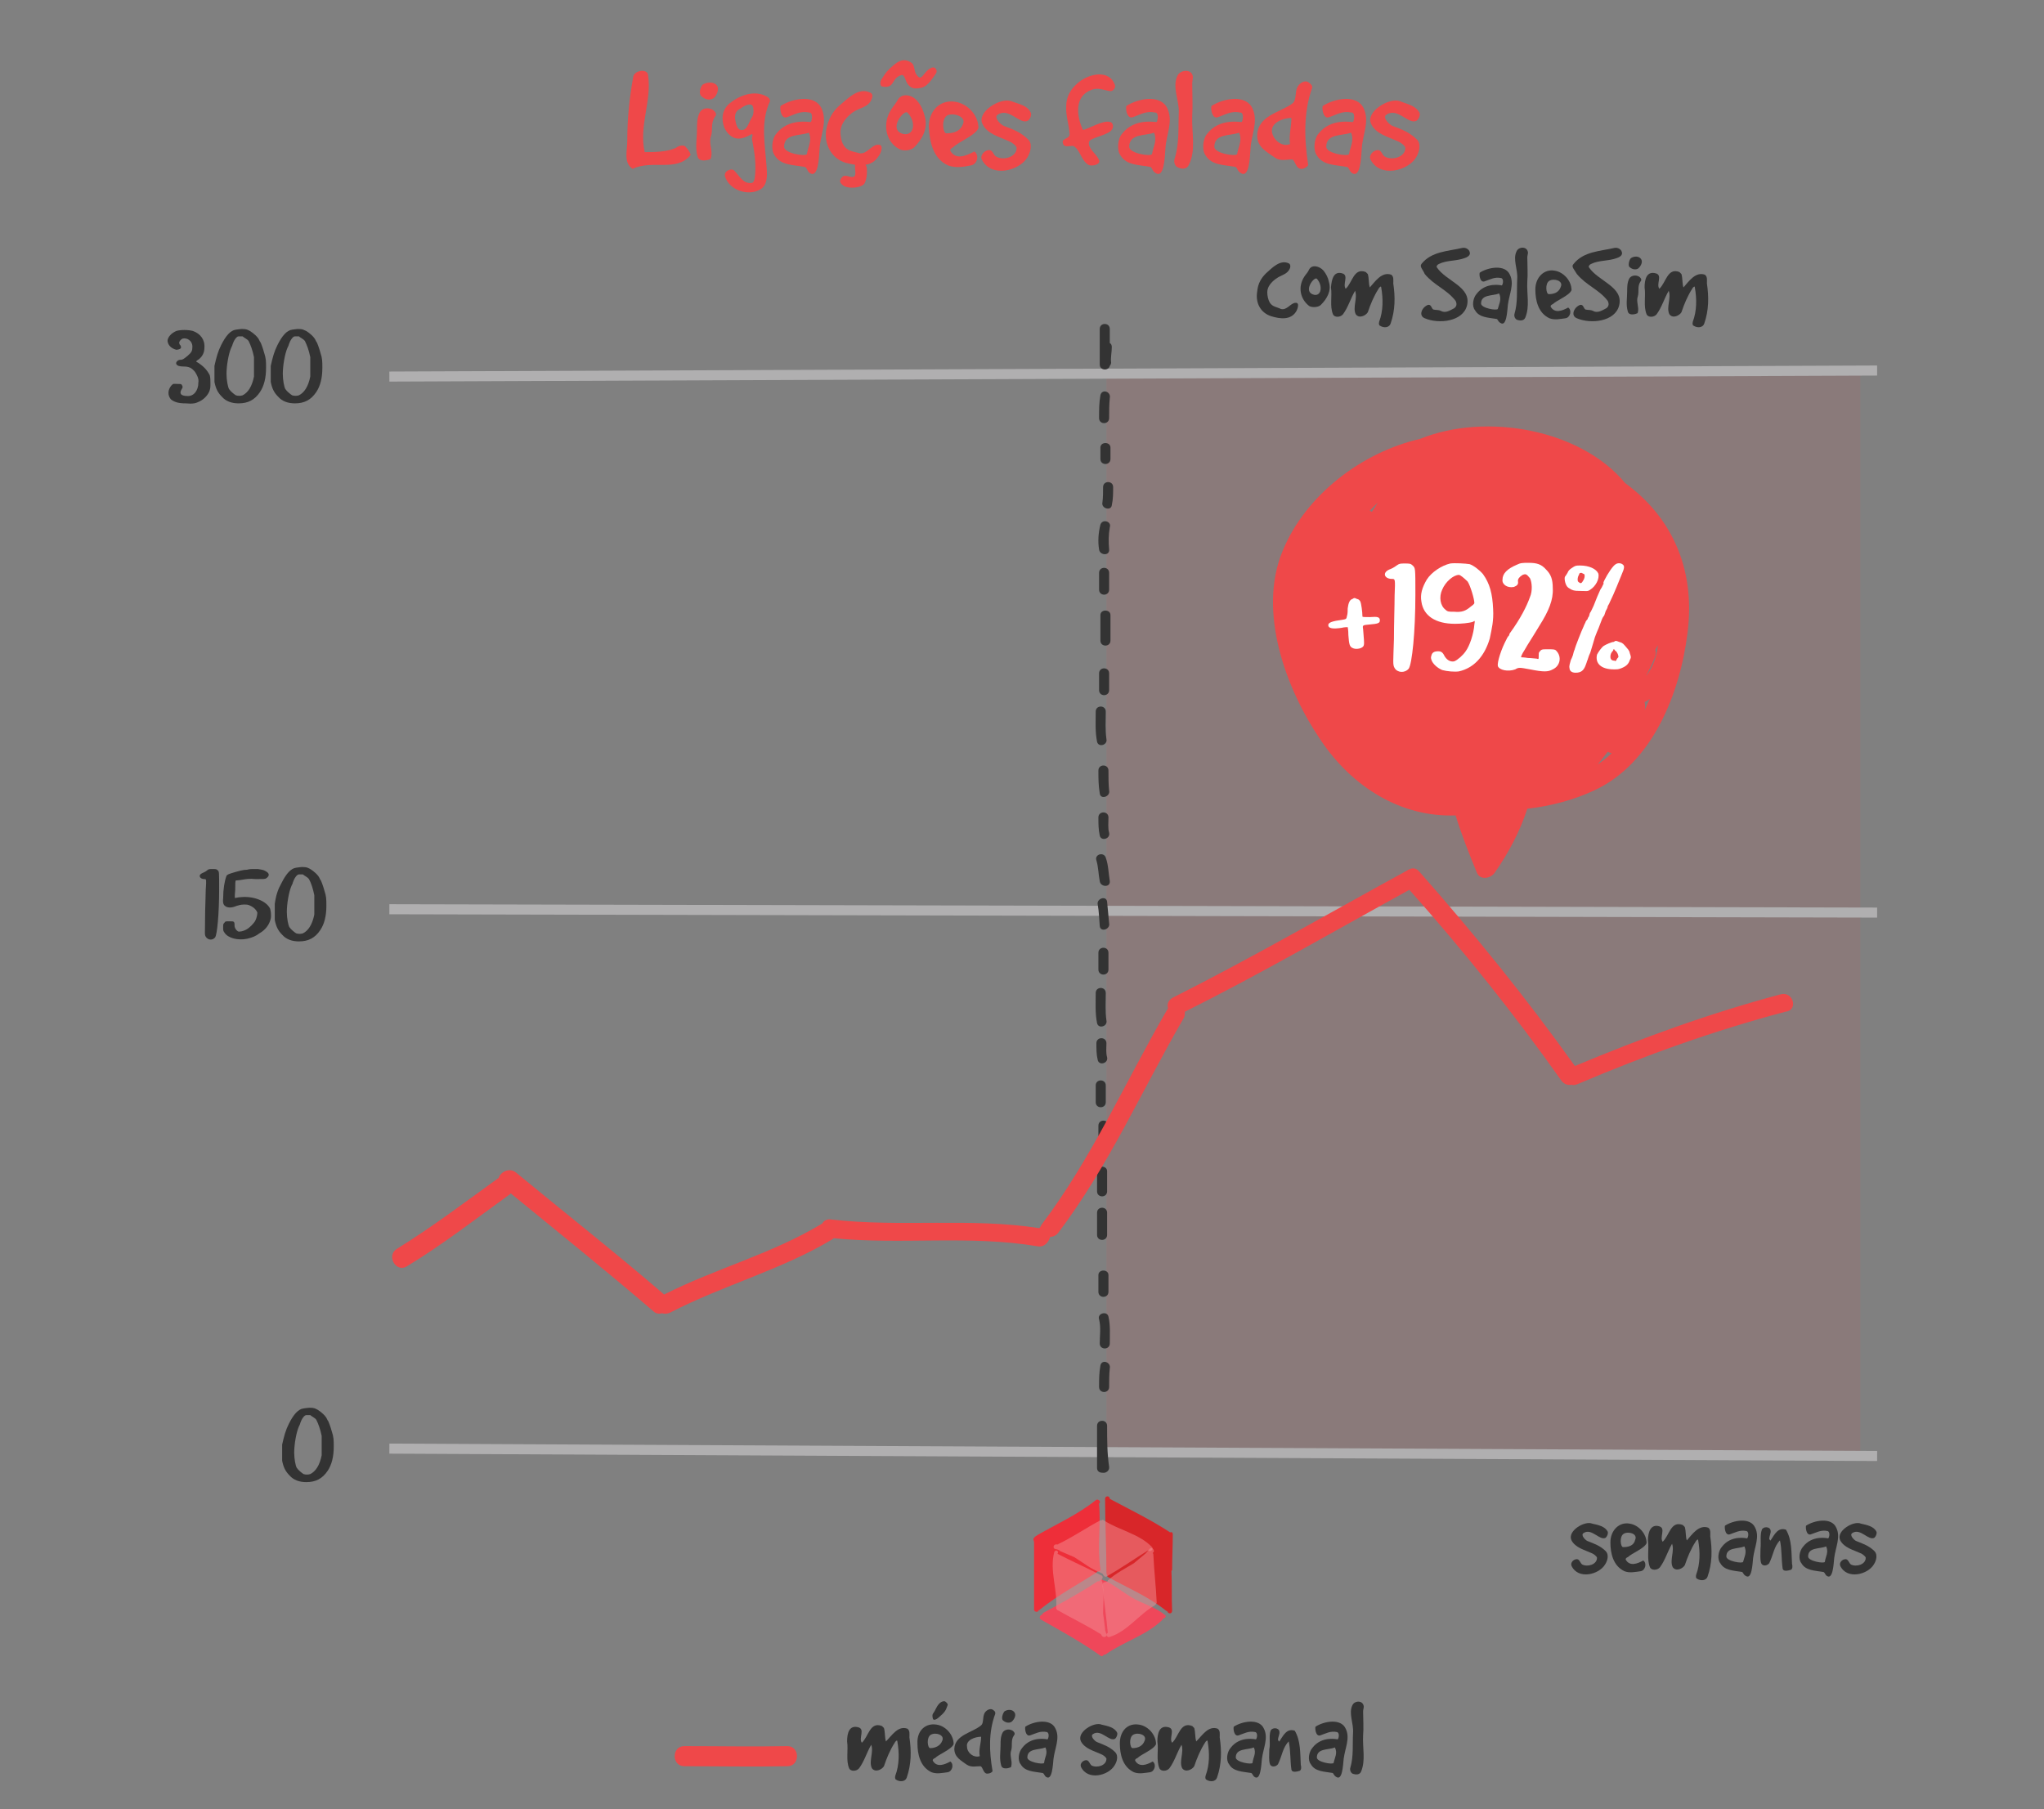 <?xml version="1.0" encoding="utf-8"?>
<!-- Generator: Adobe Illustrator 19.0.0, SVG Export Plug-In . SVG Version: 6.00 Build 0)  -->
<svg version="1.1" id="Layer_1" xmlns="http://www.w3.org/2000/svg" xmlns:xlink="http://www.w3.org/1999/xlink" x="0px" y="0px"
	 viewBox="-443 379 305 270" style="enable-background:new -443 379 305 270;" xml:space="preserve">
<rect x="-443" y="379" width="305" height="270" fill="#808080" stroke="none"/>
<style type="text/css">
	.st0{enable-background:new    ;}
	.st1{fill:#EF4849;}
	.st2{fill:#333333;}
	.st3{opacity:0.1;fill:#EF4849;enable-background:new    ;}
	.st4{fill:none;stroke:#B0AFB0;stroke-width:1.5;stroke-miterlimit:10;}
	.st5{fill:#FFFFFF;}
	.st6{fill:#D82629;}
	.st7{fill:#EE2E39;}
	.st8{fill:#EF475A;}
	.st9{opacity:0.5;fill:#F58E95;enable-background:new    ;}
</style>
<g class="st0">
	<path class="st1" d="M-348.5,390.4c0.2-0.9,2.1-1.2,2.2-0.2c0.6,3.8-1.4,7.6-0.5,11.5c1.4,0,3.2,0,4.6-0.6c0.4-0.3,0.9-0.5,1.4-0.3
		c0.4,0.4,1,1.2,0.8,1.4c-2.1,2.5-5.7,0.6-8.6,2c-1.4-0.9-0.8-2.7-0.8-4.2C-349.4,396.8-349.1,393.7-348.5,390.4z"/>
	<path class="st1" d="M-338.6,395.8c0.3-0.6,1.1-0.8,1.8-0.5c0.4,0.2,0.9,0.7,0.5,1.1c-0.7,1-0.3,2-0.6,2.9c-0.4,1.1,0.3,2.1,0,3.2
		c0,0.1-0.1,0.3-0.2,0.3c-0.7,0.2-1.6,0.3-1.8-0.4c-0.4-1.3-0.1-2.7-0.1-4C-339,397.5-339,396.6-338.6,395.8z M-338.1,391.6
		c0.7-0.4,1.7-0.4,2.1,0.2c0.4,0.6-0.2,1.7-0.6,1.9c-0.5,0.3-1.2,0.2-1.8-0.4C-338.8,392.8-338.4,391.8-338.1,391.6z"/>
	<path class="st1" d="M-328.6,393.4c0.2,0.1,0.5,0.3,0.5,0.7c-1.5,3.2-0.7,6.6-0.5,10c0.1,1.2,0.1,2.6-1,3.2c-1.8,1-4.5,0.1-5.2-1.9
		c-0.3-0.9,1-1.4,1.4-0.9c0.7,0.7,1.3,2,2.6,1.8c0.3-0.1,0.3-0.4,0.4-0.6c0.3-2,0-3.9-0.4-6c0-0.2,0.3-0.9-0.2-0.6
		c-0.9,0.5-1.8,0.8-2.6,0.4c-0.6-0.3-1-0.8-1.3-1.4c-0.5-1.3-0.4-2.7,0.8-3.7C-332.6,393.2-330.4,392.4-328.6,393.4z M-333.3,396.8
		c0.1,0.6,0.3,1.6,0.9,1.6c0.9,0.1,1.1-1.1,1.6-1.9c0.3-0.4,0.3-1.3,0.1-1.7c-0.3-0.5-1.3,0-1.8,0.4
		C-333.2,395.5-333.4,396.1-333.3,396.8z"/>
	<path class="st1" d="M-323,403.9c-1.6-0.3-3.5-0.2-4.4-1.7c-0.6-0.8-0.4-2.5,0.2-3.2c1.9-2.5,5.1-1.7,5.2-1.8
		c0.2-0.3,0.3-1.4-0.2-1.4c-1.4-0.3-2.2,0.3-3.4,0.7c-0.9,0.3-1.1-1.5-0.9-1.7c1.7-1.1,5.1-1.8,6.1,0.4c0.9,2-0.2,3.9-0.3,6
		c-0.1,1.4-0.2,4.5-1.5,3.6C-322.6,404.5-322.6,403.9-323,403.9z M-322.3,398.8c-1.3,0.5-3.7,0.1-3.7,2.1c0,1,3.2,1.5,3.4,1.1
		C-322.4,400.8-321.8,400-322.3,398.8z"/>
	<path class="st1" d="M-314.1,406.5c-0.5,0.5-2,0.7-2.9,0.3c-0.8-0.5-0.8-0.9-0.3-1.4s1.3,0.3,1.8-0.1c0.3-0.3,0-1.2,0.1-1.7
		c-0.5-0.1-1-0.2-1.4-0.3c-2.1-0.6-3.3-2.8-2.9-5c0.3-1.5,0.9-2.6,1.9-3.5c1.3-1.1,2.9-2.8,4.6-2c0.3,0.1,0.5,0.4,0.3,0.9
		c-0.5,1.4-1.8,1.3-2.9,2.1c-0.9,0.7-1.7,1.6-1.8,2.8c0,0.6,0.1,1.5,0.5,2.1c0.5,0.8,1.3,0.9,2.1,1.1c1.2,0.5,2-1.2,3-1.2
		c1-0.1,0.4,1.4,0.1,1.7c-0.5,0.8-1.2,1.2-2,1.3c0.1,0,0.1,0.1,0.1,0.1C-313.5,403.9-313.6,406-314.1,406.5z"/>
	<path class="st1" d="M-307.1,388.3c0.7,0.4,0.4,1.3,0.9,1.9c0.8,1.1,0.9-0.5,2.2-1.1c0.6-0.2,0.9,0.4,0.7,0.8
		c-1.2,1.8-1.7,2.3-3.1,2.3c-0.6,0-1.1-0.4-1.4-1.1c-0.2-0.6-0.4-1-0.7-0.9c-1.6,0.5-0.9,2.1-2.9,1.7c-0.3-0.1-0.3-0.7-0.1-1
		c0.6-0.9,0.5-0.9,1.3-1.7C-309.3,388.4-308.4,387.5-307.1,388.3z M-310.6,396.6c0.4-1.3,1.2-2,1.5-2.6c0.6-1.2,2.2-0.9,3,0.1
		c0.6,0.7,0.9,1.5,1.1,2.3c0.5,1.8-0.4,3.4-1.6,4.6c-0.5,0.5-1.7,0.6-2.3,0.2C-310.5,400.3-311.1,398.4-310.6,396.6z M-307.6,395.8
		c-0.5-0.5-3,2.6-0.6,3.2C-306.5,399.3-306.3,397.1-307.6,395.8z"/>
	<path class="st1" d="M-300.4,394.2c1.8,0.3,3.4,2,3.4,3.9c-0.4,1.1-2.9,2-3.8,2.9c-0.1,0-0.5,0.3-0.4,0.5c0.8,1.4,2.3,0.8,3.6,0.1
		c0.8,0.6,0.4,2-0.6,2.1c-1,0.2-2.2,0.4-3.3,0c-2.3-1-2.8-3.6-2.9-5.8C-304.4,395.5-302.7,393.8-300.4,394.2z M-299.3,397.5
		c0.5-1.1-1.4-1.7-2.3-1.3c-1,0.5-0.7,2.7-0.2,2.7C-300.7,398.9-299.7,398.6-299.3,397.5z"/>
	<path class="st1" d="M-289.2,395.8c0.2,0.3-0.1,1-0.4,1.2c-1.2,0.7-2.8-2-4.5-0.9c-0.7,0.4,0.4,1.5,0.9,1.7c1.4,0.5,2.6,1,3.6,2
		c0.7,0.6,0.4,1.9-0.1,2.7c-1.2,2-5.4,3.1-6.8,0.3c-0.3-0.6,0.4-1.4,1.1-1.4c0.6,0,0.6,0.8,1.1,1c1.1,0.6,3,0,3-1.3
		c0-0.3-0.6-0.8-1.1-1c-1.5-0.7-3.3-1.1-4-2.6c-0.9-1.8,2.7-4,4.3-3.4C-291.1,394.5-289.7,394.7-289.2,395.8z"/>
	<path class="st1" d="M-282.3,391.5c1.6-1.5,4.9-2.3,5.7,0.3c0,0.4-0.3,0.8-0.7,0.8c-0.9-0.1-1.8-0.6-2.8-0.2
		c-2.6,0.9-2.3,3.9-1.3,6c0.9-0.2,3-1.5,4-1.2c0.4,0,0.6,0.6,0.4,1c-0.4,1-3.4,1.3-3.5,2c-0.2,1,1.1,1.7,1.5,2.7
		c0.3,0.6-1,1-1.6,0.7c-1.1-0.7-1.2-2.2-2.2-2.8c-0.2-0.1-0.8,0.1-1.2,0c-0.3,0-0.5-0.5-0.4-0.8c0.3-0.4,1.1-0.4,1-1.1
		c-0.1-1.3-0.6-2.7-0.5-4.1C-283.9,393.4-283.2,392.3-282.3,391.5z"/>
	<path class="st1" d="M-271.4,403.9c-1.6-0.3-3.5-0.2-4.4-1.7c-0.6-0.8-0.4-2.5,0.2-3.2c1.9-2.5,5.1-1.7,5.2-1.8
		c0.2-0.3,0.3-1.4-0.2-1.4c-1.4-0.3-2.2,0.3-3.4,0.7c-0.9,0.3-1.1-1.5-0.9-1.7c1.7-1.1,5.1-1.8,6.1,0.4c0.9,2-0.2,3.9-0.3,6
		c-0.1,1.4-0.2,4.5-1.5,3.6C-271.1,404.5-271.1,403.9-271.4,403.9z M-270.8,398.8c-1.3,0.5-3.7,0.1-3.7,2.1c0,1,3.2,1.5,3.4,1.1
		C-270.9,400.8-270.3,400-270.8,398.8z"/>
	<path class="st1" d="M-267.3,390.3c0.4-0.9,2.2-1.1,2.3,0.2c0,0.2-0.1,0.7-0.1,0.9c0,1.6,0.1,3.3,0,4.9c-0.1,2.5,0.6,5.1-0.5,7.3
		c-0.3,0.7-1.1,0.7-1.8,0.3c-0.3-0.2-0.5-0.8-0.3-1.3c0.7-2.3,0.5-4.6,0.6-7C-267.1,393.9-268.1,391.9-267.3,390.3z"/>
	<path class="st1" d="M-258.7,403.9c-1.6-0.3-3.5-0.2-4.4-1.7c-0.6-0.8-0.4-2.5,0.2-3.2c1.9-2.5,5.1-1.7,5.2-1.8
		c0.2-0.3,0.3-1.4-0.2-1.4c-1.4-0.3-2.2,0.3-3.4,0.7c-0.9,0.3-1.1-1.5-0.9-1.7c1.7-1.1,5.1-1.8,6.1,0.4c0.9,2-0.2,3.9-0.3,6
		c-0.1,1.4-0.2,4.5-1.5,3.6C-258.4,404.5-258.4,403.9-258.7,403.9z M-258.1,398.8c-1.3,0.5-3.7,0.1-3.7,2.1c0,1,3.2,1.5,3.4,1.1
		C-258.2,400.8-257.6,400-258.1,398.8z"/>
	<path class="st1" d="M-250.1,394.4c0.6-0.5,0.3-1.7,0.7-2.4c0.3-0.6,1-1,1.5-0.8c0.2,0.1,0.8,0.5,0.7,0.9
		c-1.3,3.6-1.2,7.6-0.6,11.5c0,0.2-0.6,0.6-0.9,0.6c-1,0.1-1-1.3-1.5-1.4c-0.9,0-1.8,0.3-2.6-0.3c-1.1-0.8-2.6-1.5-2.6-3.2
		C-255.4,396.2-251.9,395.8-250.1,394.4z M-250.5,400.5c-0.2-1.3,0.2-2.6,0.2-3.9c-1.2,0-3.1,0.7-2.9,2.1
		C-253,399.9-251.7,401-250.5,400.5z"/>
	<path class="st1" d="M-242.1,403.9c-1.6-0.3-3.5-0.2-4.4-1.7c-0.6-0.8-0.4-2.5,0.2-3.2c1.9-2.5,5.1-1.7,5.2-1.8
		c0.2-0.3,0.3-1.4-0.2-1.4c-1.4-0.3-2.2,0.3-3.4,0.7c-0.9,0.3-1.1-1.5-0.9-1.7c1.7-1.1,5.1-1.8,6.1,0.4c0.9,2-0.2,3.9-0.3,6
		c-0.1,1.4-0.2,4.5-1.5,3.6C-241.7,404.5-241.7,403.9-242.1,403.9z M-241.4,398.8c-1.3,0.5-3.7,0.1-3.7,2.1c0,1,3.2,1.5,3.4,1.1
		C-241.5,400.8-240.9,400-241.4,398.8z"/>
	<path class="st1" d="M-231.2,395.8c0.2,0.3-0.1,1-0.4,1.2c-1.2,0.7-2.8-2-4.5-0.9c-0.7,0.4,0.4,1.5,0.9,1.7c1.4,0.5,2.6,1,3.6,2
		c0.7,0.6,0.4,1.9-0.1,2.7c-1.2,2-5.4,3.1-6.8,0.3c-0.3-0.6,0.4-1.4,1.1-1.4c0.6,0,0.6,0.8,1.1,1c1.1,0.6,3,0,3-1.3
		c0-0.3-0.6-0.8-1.1-1c-1.5-0.7-3.3-1.1-4-2.6c-0.9-1.8,2.7-4,4.3-3.4C-233.2,394.5-231.8,394.7-231.2,395.8z"/>
</g>
<path class="st1" d="M-325.5,639.6c-5.1,0.1-10.2,0-15.4,0c-1.9,0-1.9,3,0,3c5.1,0,10.2,0.1,15.4,0
	C-323.6,642.6-323.6,639.6-325.5,639.6z"/>
<g>
	<g class="st0">
		<path class="st2" d="M-314.9,636.8c1,0.3,0,1.6,0.5,2.3c1-0.9,1.2-3.2,3-2.5c0.1,0.1,0.3,0.3,0.3,0.3c0.2,0.7,0.1,1.4,0.3,2
			c0.9-0.9,1.8-2.4,3.2-1.9c0.4,0.3,0.3,0.8,0.3,1.3c0.3,2,0.3,4-0.4,6c-0.2,0.6-1,0.7-1.6,0.3c-0.1,0-0.2-0.3-0.1-0.6
			c0.6-1.6,0.6-3.4,0.3-5.1c0-0.3-0.3,0-0.4,0.2c-0.7,1.1-1.2,2.3-1.6,3.5c-0.3,0.5-1.3,1-1.8,0.3c-0.5-1,0.3-2.4-0.1-3.5
			c-0.7,1.2-1,2.4-1.8,3.5c-0.4,0.5-1.3,0.5-1.5,0c-0.5-1.2-0.1-2.7-0.3-4C-316.6,637.7-316.3,636.4-314.9,636.8z"/>
		<path class="st2" d="M-303.2,636.4c1.3,0.2,2.5,1.5,2.5,2.9c-0.3,0.8-2.2,1.5-2.8,2.1c-0.1,0-0.4,0.2-0.3,0.4
			c0.6,1,1.7,0.6,2.6,0.1c0.6,0.4,0.3,1.5-0.4,1.6c-0.8,0.1-1.6,0.3-2.4,0c-1.7-0.8-2.1-2.7-2.1-4.3
			C-306.2,637.3-304.9,636.1-303.2,636.4z M-302.4,638.8c0.4-0.9-1-1.3-1.7-0.9c-0.7,0.4-0.5,2-0.1,2
			C-303.5,639.9-302.7,639.6-302.4,638.8z M-302.1,632.9c0.2,0,0.6,0.4,0.5,0.6c-0.3,0.9-0.5,1.1-1.3,1.8c-0.2,0.2-0.8,0.6-0.9,0.2
			c-0.2-0.8,0.1-0.7,0.4-1.4C-303.1,633.5-302.7,632.9-302.1,632.9z"/>
		<path class="st2" d="M-296.6,636.5c0.4-0.3,0.2-1.2,0.5-1.8c0.2-0.4,0.7-0.7,1.1-0.6c0.2,0.1,0.6,0.3,0.5,0.7
			c-1,2.7-0.9,5.6-0.4,8.5c0,0.2-0.4,0.4-0.7,0.4c-0.7,0.1-0.7-1-1.1-1.1c-0.7,0-1.3,0.2-2-0.2c-0.8-0.6-1.9-1.1-1.9-2.4
			C-300.5,637.9-297.9,637.6-296.6,636.5z M-296.8,641.1c-0.2-1,0.2-1.9,0.2-2.9c-0.9,0-2.3,0.5-2.1,1.5
			C-298.7,640.6-297.7,641.4-296.8,641.1z"/>
		<path class="st2" d="M-293.4,637.6c0.2-0.4,0.8-0.6,1.3-0.4c0.3,0.1,0.7,0.5,0.4,0.8c-0.5,0.7-0.2,1.5-0.4,2.2
			c-0.3,0.8,0.2,1.6,0,2.4c0,0.1-0.1,0.2-0.2,0.2c-0.5,0.2-1.2,0.2-1.3-0.3c-0.3-1-0.1-2-0.1-3
			C-293.7,638.8-293.7,638.2-293.4,637.6z M-293.1,634.4c0.5-0.3,1.2-0.3,1.5,0.2c0.3,0.5-0.2,1.2-0.5,1.4c-0.4,0.2-0.9,0.1-1.3-0.3
			C-293.6,635.3-293.3,634.6-293.1,634.4z"/>
		<path class="st2" d="M-287.5,643.6c-1.2-0.2-2.6-0.2-3.2-1.3c-0.5-0.6-0.3-1.8,0.2-2.4c1.4-1.9,3.8-1.3,3.8-1.3
			c0.2-0.2,0.3-1-0.1-1.1c-1-0.2-1.6,0.2-2.5,0.5c-0.7,0.2-0.8-1.1-0.7-1.3c1.2-0.8,3.8-1.3,4.5,0.3c0.7,1.4-0.1,2.9-0.3,4.5
			c-0.1,1-0.2,3.3-1.1,2.7C-287.2,644-287.2,643.6-287.5,643.6z M-287,639.8c-1,0.4-2.7,0.1-2.7,1.5c0,0.7,2.4,1.1,2.5,0.8
			C-287.1,641.2-286.6,640.7-287,639.8z"/>
		<path class="st2" d="M-276.3,637.6c0.1,0.3-0.1,0.7-0.3,0.9c-0.9,0.5-2.1-1.5-3.3-0.7c-0.5,0.3,0.3,1.1,0.6,1.2
			c1,0.4,1.9,0.7,2.7,1.5c0.5,0.5,0.3,1.4-0.1,2c-0.9,1.5-4,2.3-5,0.2c-0.2-0.5,0.3-1,0.8-1c0.4,0,0.5,0.6,0.8,0.8
			c0.8,0.4,2.2,0,2.2-1c0-0.2-0.5-0.6-0.8-0.7c-1.1-0.5-2.4-0.8-3-1.9c-0.7-1.4,2-3,3.1-2.5C-277.7,636.6-276.7,636.8-276.3,637.6z"
			/>
		<path class="st2" d="M-273,636.4c1.3,0.2,2.5,1.5,2.5,2.9c-0.3,0.8-2.2,1.5-2.8,2.1c-0.1,0-0.4,0.2-0.3,0.4c0.6,1,1.7,0.6,2.6,0.1
			c0.6,0.4,0.3,1.5-0.4,1.6c-0.8,0.1-1.6,0.3-2.4,0c-1.7-0.8-2.1-2.7-2.1-4.3C-275.9,637.3-274.7,636.1-273,636.4z M-272.2,638.8
			c0.4-0.9-1-1.3-1.7-0.9c-0.7,0.4-0.5,2-0.1,2C-273.2,639.9-272.5,639.6-272.2,638.8z"/>
		<path class="st2" d="M-268.6,636.8c1,0.3,0,1.6,0.5,2.3c1-0.9,1.2-3.2,3-2.5c0.1,0.1,0.3,0.3,0.3,0.3c0.2,0.7,0.1,1.4,0.3,2
			c0.9-0.9,1.8-2.4,3.2-1.9c0.4,0.3,0.3,0.8,0.3,1.3c0.3,2,0.3,4-0.4,6c-0.2,0.6-1,0.7-1.6,0.3c-0.1,0-0.2-0.3-0.1-0.6
			c0.6-1.6,0.6-3.4,0.3-5.1c0-0.3-0.3,0-0.4,0.2c-0.7,1.1-1.2,2.3-1.6,3.5c-0.3,0.5-1.3,1-1.8,0.3c-0.5-1,0.3-2.4-0.1-3.5
			c-0.7,1.2-1,2.4-1.8,3.5c-0.4,0.5-1.3,0.5-1.5,0c-0.5-1.2-0.1-2.7-0.3-4C-270.3,637.7-270,636.4-268.6,636.8z"/>
		<path class="st2" d="M-256.4,643.6c-1.2-0.2-2.6-0.2-3.2-1.3c-0.5-0.6-0.3-1.8,0.2-2.4c1.4-1.9,3.8-1.3,3.8-1.3
			c0.2-0.2,0.3-1-0.1-1.1c-1-0.2-1.6,0.2-2.5,0.5c-0.7,0.2-0.8-1.1-0.7-1.3c1.2-0.8,3.8-1.3,4.5,0.3c0.7,1.4-0.1,2.9-0.3,4.5
			c-0.1,1-0.2,3.3-1.1,2.7C-256.1,644-256.1,643.6-256.4,643.6z M-255.9,639.8c-1,0.4-2.7,0.1-2.7,1.5c0,0.7,2.4,1.1,2.5,0.8
			C-256,641.2-255.5,640.7-255.9,639.8z"/>
		<path class="st2" d="M-253.4,637.3c0.2-0.5,1.2-0.5,1.3,0.1c0.1,0.4-0.2,0.8-0.2,1.3c0.1,0.1,0.2,0.3,0.2,0.2
			c0.6-0.9,1.1-2,2.3-1.6c0.9,1.5,0.8,3.4,0.9,5.1c0.1,0.3,0.1,0.8-0.2,0.9c-0.4,0.1-1.1,0.3-1.2-0.2c-0.2-1.4-0.1-2.8-0.4-4.2
			c-0.9,0.9-1,2.2-1.6,3.4c-0.3,0.4-1,0.5-1.2,0c-0.2-0.6-0.1-1.4-0.1-2.2C-253.4,639.2-253.7,638.1-253.4,637.3z"/>
		<path class="st2" d="M-244.2,643.6c-1.2-0.2-2.6-0.2-3.2-1.3c-0.5-0.6-0.3-1.8,0.2-2.4c1.4-1.9,3.8-1.3,3.8-1.3
			c0.2-0.2,0.3-1-0.1-1.1c-1-0.2-1.6,0.2-2.5,0.5c-0.7,0.2-0.8-1.1-0.7-1.3c1.2-0.8,3.8-1.3,4.5,0.3c0.7,1.4-0.1,2.9-0.3,4.5
			c-0.1,1-0.2,3.3-1.1,2.7C-244,644-244,643.6-244.2,643.6z M-243.8,639.8c-1,0.4-2.7,0.1-2.7,1.5c0,0.7,2.4,1.1,2.5,0.8
			C-243.8,641.2-243.4,640.7-243.8,639.8z"/>
		<path class="st2" d="M-241.2,633.5c0.3-0.7,1.6-0.8,1.7,0.2c0,0.2-0.1,0.5-0.1,0.7c0,1.2,0.1,2.5,0,3.6c-0.1,1.9,0.4,3.7-0.3,5.4
			c-0.2,0.5-0.8,0.5-1.3,0.3c-0.3-0.2-0.4-0.6-0.3-0.9c0.5-1.7,0.3-3.4,0.4-5.2C-241,636.2-241.8,634.7-241.2,633.5z"/>
	</g>
</g>
<rect x="-277.9" y="434.8" class="st3" width="112.5" height="160.8"/>
<line class="st4" x1="-384.9" y1="435.2" x2="-162.9" y2="434.3"/>
<line class="st4" x1="-384.9" y1="514.7" x2="-162.9" y2="515.2"/>
<line class="st4" x1="-384.9" y1="595.2" x2="-162.9" y2="596.3"/>
<g class="st0">
	<path class="st2" d="M-418,429.9c0-0.6,0.6-1.2,1.3-1.5c0.6-0.2,1.8-0.2,2.5,0c1.1,0.4,1.8,1.3,1.7,2.5c0,0.6-0.2,1.2-0.8,1.7
		c-0.5,0.3-0.5,0.4-0.2,0.5c0.8,0.5,1.4,1.1,1.8,1.9c0.1,0.4,0.1,0.7,0.1,1.2c0,0.6,0,0.8-0.2,1.3c-0.3,0.6-0.8,1.1-1.4,1.4
		s-1,0.4-2.1,0.3c-1.1,0-1.7-0.2-2.2-0.6c-0.5-0.6-0.5-1.4,0.1-2.1c0.3-0.3,0.3-0.2,0.8-0.2s0.6,0,0.7,0.1c0.2,0.3,0.2,0.4,0,0.7
		c-0.2,0.3-0.2,0.6-0.1,0.7c0.1,0.2,0.5,0.3,0.9,0.3c1,0.1,1.7-0.8,1.7-2c0.1-0.6-0.2-1.1-0.5-1.6c-0.5-0.6-0.9-0.8-1.7-0.8
		c-0.6,0-1-0.1-1.1-0.4c-0.1-0.2,0.2-0.6,0.6-0.6s0.6-0.2,1.1-0.6c0.6-0.5,0.7-0.8,0.7-1.2c0.1-0.8-0.5-1.4-1.2-1.4
		c-0.3,0-0.4,0.1-0.6,0.3c-0.2,0.3-0.2,0.3-0.1,0.6c0.2,0.2,0.2,0.3,0.2,0.4c0.1,0.2-0.3,0.4-0.7,0.4
		C-417.4,431-417.9,430.6-418,429.9z"/>
	<path class="st2" d="M-410,430.5c0.7-1.4,1.4-2.2,2.2-2.3c0.1,0,0.6-0.1,0.9-0.1c0.7,0,0.8,0.1,1.2,0.3c0.5,0.3,1.2,0.9,1.4,1.4
		c0,0,0.1,0.2,0.1,0.2c0.1,0,0.5,1.2,0.6,1.6c0.3,0.9,0.3,1.3,0.3,2.3c0,1.5-0.3,2.7-0.9,3.6c-0.8,1.2-1.8,1.7-3.2,1.7
		c-1,0-1.9-0.3-2.5-1c-0.6-0.6-0.9-1.2-1.1-2.2c0-0.4,0-2,0-2.4C-410.7,432.3-410.5,431.5-410,430.5z M-405.9,429.9
		c-0.2-0.3-0.7-0.5-0.9-0.7c-0.2,0-0.4,0-0.6,0c-0.3,0-0.7,0.6-0.9,1.2c0,0.1-0.1,0.3-0.2,0.5c-0.4,0.9-0.7,2.7-0.7,3.9
		c0,0.9,0.2,2,0.4,2.3c0,0,0.1,0.1,0.1,0.1c0,0.1,0.7,0.7,0.9,0.8c0.3,0.1,0.7,0.1,1,0c0.8-0.4,1.4-1.3,1.7-2.8c0-0.4,0-2.5,0-2.9
		C-405.3,431.3-405.6,430.5-405.9,429.9z"/>
	<path class="st2" d="M-401.6,430.5c0.7-1.4,1.4-2.2,2.2-2.3c0.1,0,0.6-0.1,0.9-0.1c0.7,0,0.7,0.1,1.2,0.3c0.5,0.3,1.2,0.9,1.4,1.4
		c0,0,0.1,0.2,0.1,0.2c0.1,0,0.5,1.2,0.6,1.6c0.3,0.9,0.3,1.3,0.3,2.3c0,1.5-0.3,2.7-0.9,3.6c-0.8,1.2-1.8,1.7-3.2,1.7
		c-1,0-1.9-0.3-2.5-1c-0.6-0.6-0.9-1.2-1.1-2.2c0-0.4,0-2,0-2.4C-402.3,432.3-402.1,431.5-401.6,430.5z M-397.5,429.9
		c-0.2-0.3-0.7-0.5-0.9-0.7c-0.2,0-0.4,0-0.6,0c-0.3,0-0.7,0.6-0.9,1.2c0,0.1-0.1,0.3-0.2,0.5c-0.4,0.9-0.7,2.7-0.7,3.9
		c0,0.9,0.2,2,0.4,2.3c0,0,0.1,0.1,0.1,0.1c0,0.1,0.7,0.7,0.9,0.8c0.3,0.1,0.7,0.1,1,0c0.8-0.4,1.4-1.3,1.7-2.8c0-0.4,0-2.5,0-2.9
		C-396.9,431.3-397.2,430.5-397.5,429.9z"/>
</g>
<g class="st0">
	<path class="st2" d="M-412.8,509.3c0.2-0.1,0.5-0.2,0.7-0.4c0.2-0.2,0.4-0.2,0.8-0.2c0.5,0,0.6,0,0.8,0.2c0.2,0.2,0.2,0.2,0.2,2.8
		c0,3.7-0.3,6.8-0.6,7.2c-0.4,0.5-1.1,0.4-1.4-0.1c-0.2-0.3-0.1-0.6-0.1-2.8c0-1.4,0.1-3.3,0.1-4.2c0.1-1.6,0.1-1.6-0.2-1.6
		C-413.2,510.2-413.5,509.6-412.8,509.3z"/>
	<path class="st2" d="M-408.4,509.3c1-0.3,1.7-0.5,2.3-0.5c0.3-0.1,0.7-0.1,0.7-0.1c0.1,0,0.5,0,0.9,0c0.5,0.1,0.8,0.1,1.1,0.3
		c0.6,0.3,0.7,0.7,0.1,1.1c-0.2,0.1-0.3,0.1-1.5,0.1c-1.1-0.1-1.4,0-2.1,0.1c-0.5,0.1-0.9,0.1-0.9,0.1c-0.1,0.1-0.1,0.5-0.1,1.4
		c-0.1,1.2-0.1,1.3,0.1,1.2c0.1,0,0.4-0.1,0.7-0.1c1.8-0.2,3.8,0.5,4.4,1.7c0.1,0.3,0.2,1,0.1,1.5c-0.2,0.9-0.8,1.7-1.7,2.2
		c-0.5,0.4-1,0.6-1.8,0.8c-1.4,0.3-2.9-0.1-3.4-0.9c-0.2-0.3-0.2-0.3-0.2-0.8s0-0.5,0.2-0.7c0.1-0.2,0.2-0.2,0.7-0.2
		c0.5,0,0.6,0,0.7,0.1c0.1,0.1,0.1,0.3,0.1,0.5c0,0.4,0.2,0.7,0.5,0.9c0.2,0.1,0.8,0,1.3-0.3c0.4-0.2,1.1-0.9,1.3-1.3
		c0.2-0.4,0.3-0.9,0.3-1.2c-0.1-0.3-0.4-0.7-1-1c-0.4-0.2-0.5-0.2-1-0.2c-0.5,0-0.7,0.1-1.1,0.2c-0.7,0.3-1.2,0.3-1.6,0.1
		c-0.3-0.2-0.5-0.4-0.4-1.3c0-1.3,0.2-2.5,0.5-3.3C-409,509.5-409,509.5-408.4,509.3z"/>
	<path class="st2" d="M-401,510.8c0.7-1.4,1.4-2.2,2.2-2.3c0.1,0,0.6-0.1,0.9-0.1c0.7,0,0.8,0.1,1.2,0.3c0.5,0.3,1.2,0.9,1.4,1.4
		c0,0,0.1,0.2,0.1,0.2c0.1,0,0.5,1.2,0.6,1.6c0.3,0.9,0.3,1.3,0.3,2.3c0,1.5-0.3,2.7-0.9,3.6c-0.8,1.2-1.8,1.7-3.2,1.7
		c-1,0-1.9-0.3-2.5-1c-0.6-0.6-0.9-1.2-1.1-2.2c0-0.4,0-2,0-2.4C-401.8,512.5-401.5,511.7-401,510.8z M-396.9,510.2
		c-0.2-0.3-0.7-0.5-0.9-0.7c-0.2,0-0.4,0-0.6,0c-0.3,0-0.7,0.6-0.9,1.2c0,0.1-0.1,0.3-0.2,0.5c-0.4,0.9-0.7,2.7-0.7,3.9
		c0,0.9,0.2,2,0.4,2.3c0,0,0.1,0.1,0.1,0.1c0,0.1,0.7,0.7,0.9,0.8c0.3,0.1,0.7,0.1,1,0c0.8-0.4,1.4-1.3,1.7-2.8c0-0.4,0-2.5,0-2.9
		C-396.3,511.6-396.6,510.7-396.9,510.2z"/>
</g>
<g class="st0">
	<path class="st2" d="M-399.9,591.5c0.7-1.4,1.4-2.2,2.2-2.3c0.1,0,0.6-0.1,0.9-0.1c0.7,0,0.8,0.1,1.2,0.3c0.5,0.3,1.2,0.9,1.4,1.4
		c0,0,0.1,0.2,0.1,0.2c0.1,0,0.5,1.2,0.6,1.6c0.3,0.9,0.3,1.3,0.3,2.3c0,1.5-0.3,2.7-0.9,3.6c-0.8,1.2-1.8,1.7-3.2,1.7
		c-1,0-1.9-0.3-2.5-1c-0.6-0.6-0.9-1.2-1.1-2.2c0-0.4,0-2,0-2.4C-400.6,593.3-400.4,592.5-399.9,591.5z M-395.8,590.9
		c-0.2-0.3-0.7-0.5-0.9-0.7c-0.2,0-0.4,0-0.6,0c-0.3,0-0.7,0.6-0.9,1.2c0,0.1-0.1,0.3-0.2,0.5c-0.4,0.9-0.7,2.7-0.7,3.9
		c0,0.9,0.2,2,0.4,2.3c0,0,0.1,0.1,0.1,0.1c0,0.1,0.7,0.7,0.9,0.8c0.3,0.1,0.7,0.1,1,0c0.8-0.4,1.4-1.3,1.7-2.8c0-0.4,0-2.5,0-2.9
		C-395.2,592.3-395.5,591.5-395.8,590.9z"/>
</g>
<g>
	<g class="st0">
		<path class="st2" d="M-203.1,607.6c0.1,0.3-0.1,0.7-0.3,0.9c-0.9,0.5-2.1-1.5-3.3-0.7c-0.5,0.3,0.3,1.1,0.6,1.2
			c1,0.4,1.9,0.7,2.7,1.5c0.5,0.5,0.3,1.4-0.1,2c-0.9,1.5-4,2.3-5,0.2c-0.2-0.5,0.3-1,0.8-1c0.4,0,0.5,0.6,0.8,0.8
			c0.8,0.4,2.2,0,2.2-1c0-0.2-0.5-0.6-0.8-0.7c-1.1-0.5-2.4-0.8-3-1.9c-0.7-1.4,2-3,3.1-2.5C-204.5,606.6-203.5,606.8-203.1,607.6z"
			/>
		<path class="st2" d="M-199.8,606.4c1.3,0.2,2.5,1.5,2.5,2.9c-0.3,0.8-2.2,1.5-2.8,2.1c-0.1,0-0.4,0.2-0.3,0.4
			c0.6,1,1.7,0.6,2.6,0.1c0.6,0.4,0.3,1.5-0.4,1.6c-0.8,0.1-1.6,0.3-2.4,0c-1.7-0.8-2.1-2.7-2.1-4.3
			C-202.7,607.4-201.4,606.1-199.8,606.4z M-199,608.8c0.4-0.9-1-1.3-1.7-0.9c-0.7,0.4-0.5,2-0.1,2
			C-200,609.9-199.2,609.7-199,608.8z"/>
		<path class="st2" d="M-195.4,606.8c1,0.3,0,1.6,0.5,2.3c1-0.9,1.2-3.2,3-2.5c0.1,0.1,0.3,0.3,0.3,0.3c0.2,0.7,0.1,1.4,0.3,2
			c0.8-0.9,1.8-2.4,3.2-1.9c0.4,0.3,0.3,0.8,0.3,1.3c0.3,2,0.3,4-0.4,6c-0.2,0.6-1,0.7-1.6,0.3c-0.1,0-0.2-0.3-0.1-0.6
			c0.6-1.6,0.6-3.4,0.3-5.1c0-0.3-0.3,0-0.4,0.2c-0.7,1.1-1.2,2.3-1.6,3.5c-0.3,0.5-1.3,1-1.8,0.3c-0.5-1,0.3-2.4-0.1-3.5
			c-0.7,1.2-1,2.4-1.8,3.5c-0.4,0.5-1.3,0.5-1.5,0c-0.5-1.2-0.1-2.7-0.3-4C-197.1,607.7-196.7,606.4-195.4,606.8z"/>
		<path class="st2" d="M-183.1,613.6c-1.2-0.2-2.6-0.2-3.2-1.3c-0.5-0.6-0.3-1.8,0.2-2.4c1.4-1.9,3.8-1.3,3.8-1.3
			c0.2-0.2,0.3-1-0.1-1.1c-1-0.2-1.6,0.2-2.5,0.5c-0.7,0.2-0.8-1.1-0.7-1.3c1.2-0.8,3.8-1.3,4.5,0.3c0.7,1.4-0.1,2.9-0.3,4.5
			c-0.1,1-0.2,3.3-1.1,2.7C-182.9,614-182.9,613.6-183.1,613.6z M-182.7,609.8c-1,0.4-2.7,0.1-2.7,1.5c0,0.7,2.4,1.1,2.5,0.8
			C-182.7,611.3-182.3,610.7-182.7,609.8z"/>
		<path class="st2" d="M-180.1,607.3c0.2-0.5,1.2-0.5,1.3,0.1c0.1,0.4-0.2,0.8-0.2,1.3c0.1,0.1,0.2,0.3,0.2,0.2
			c0.6-0.9,1.1-2,2.3-1.6c0.9,1.5,0.8,3.4,0.9,5.1c0.1,0.3,0.1,0.8-0.2,0.9c-0.4,0.1-1.1,0.3-1.2-0.2c-0.2-1.4-0.1-2.8-0.4-4.2
			c-0.9,0.9-1,2.2-1.6,3.4c-0.3,0.4-1,0.5-1.2,0c-0.2-0.6-0.1-1.4-0.1-2.2C-180.2,609.2-180.4,608.1-180.1,607.3z"/>
		<path class="st2" d="M-171,613.6c-1.2-0.2-2.6-0.2-3.2-1.3c-0.5-0.6-0.3-1.8,0.2-2.4c1.4-1.9,3.8-1.3,3.8-1.3
			c0.2-0.2,0.3-1-0.1-1.1c-1-0.2-1.6,0.2-2.5,0.5c-0.7,0.2-0.8-1.1-0.7-1.3c1.2-0.8,3.8-1.3,4.5,0.3c0.7,1.4-0.1,2.9-0.3,4.5
			c-0.1,1-0.2,3.3-1.1,2.7C-170.7,614-170.7,613.6-171,613.6z M-170.5,609.8c-1,0.4-2.7,0.1-2.7,1.5c0,0.7,2.4,1.1,2.5,0.8
			C-170.6,611.3-170.1,610.7-170.5,609.8z"/>
		<path class="st2" d="M-163,607.6c0.1,0.3-0.1,0.7-0.3,0.9c-0.9,0.5-2.1-1.5-3.3-0.7c-0.5,0.3,0.3,1.1,0.6,1.2
			c1,0.4,1.9,0.7,2.7,1.5c0.5,0.5,0.3,1.4-0.1,2c-0.9,1.5-4,2.3-5,0.2c-0.2-0.5,0.3-1,0.8-1c0.4,0,0.5,0.6,0.8,0.8
			c0.8,0.4,2.2,0,2.2-1c0-0.2-0.5-0.6-0.8-0.7c-1.1-0.5-2.4-0.8-3-1.9c-0.7-1.4,2-3,3.1-2.5C-164.4,606.6-163.4,606.8-163,607.6z"/>
	</g>
</g>
<path class="st2" d="M-278.8,582.8c-0.2,1.1-0.2,2.1-0.2,3.2c0,1,1.5,1,1.5,0c0-0.9,0-1.9,0.1-2.8
	C-277.2,582.3-278.6,581.8-278.8,582.8z"/>
<path class="st2" d="M-277.6,575.5c-0.2-0.9-1.7-0.5-1.4,0.4c0.3,1.2,0.1,2.4,0.1,3.6c0,1,1.5,1,1.5,0
	C-277.4,578.1-277.3,576.8-277.6,575.5z"/>
<path class="st2" d="M-279.1,569.3v2.5c0,1,1.5,1,1.5,0v-2.5C-277.6,568.4-279.1,568.4-279.1,569.3z"/>
<path class="st2" d="M-279.3,560v3.3c0,1,1.5,1,1.5,0V560C-277.8,559-279.3,559-279.3,560z"/>
<path class="st2" d="M-279.3,553.8v3c0,1,1.5,1,1.5,0v-3C-277.8,552.9-279.3,552.9-279.3,553.8z"/>
<path class="st2" d="M-279.1,547v3.2c0,1,1.5,1,1.5,0V547C-277.6,546-279.1,546-279.1,547z"/>
<path class="st2" d="M-279.5,541v2.5c0,1,1.5,1,1.5,0V541C-278,540-279.5,540-279.5,541z"/>
<path class="st2" d="M-277.8,536.8c-0.2-0.7-0.1-1.4-0.1-2.1c0-1-1.5-1-1.5,0c0,0.8,0,1.7,0.2,2.5
	C-279,538.1-277.6,537.7-277.8,536.8z"/>
<path class="st2" d="M-278,527.2c0-1-1.5-1-1.5,0c0,1.5-0.1,3,0.2,4.5c0.2,0.9,1.6,0.5,1.4-0.4C-278.1,529.9-278,528.5-278,527.2z"
	/>
<path class="st2" d="M-278,485.2c0-1-1.5-1-1.5,0c0,1.5-0.1,3,0.2,4.5c0.2,0.9,1.6,0.5,1.4-0.4C-278.1,487.9-278,486.5-278,485.2z"
	/>
<path class="st2" d="M-279.1,521.2v2.5c0,1,1.5,1,1.5,0v-2.5C-277.6,520.2-279.1,520.2-279.1,521.2z"/>
<path class="st2" d="M-277.8,513.6c-0.1-1-1.6-0.5-1.4,0.4c0.2,1.1,0.2,2.1,0.3,3.2c0.1,1,1.6,0.5,1.4-0.4
	C-277.6,515.8-277.7,514.7-277.8,513.6z"/>
<path class="st2" d="M-278,507c-0.3-0.9-1.7-0.5-1.4,0.4c0.3,1,0.3,2.1,0.5,3.1c0.1,0.9,1.6,1,1.5,0
	C-277.6,509.3-277.6,508.1-278,507z"/>
<path class="st2" d="M-277.5,503.3c-0.2-0.7-0.1-1.5-0.1-2.3c0-1-1.5-1-1.5,0c0,0.9,0,1.8,0.2,2.7
	C-278.7,504.6-277.3,504.2-277.5,503.3z"/>
<path class="st2" d="M-277.6,494c0-1-1.5-1-1.5,0c0,1.1,0,2.2,0.2,3.4c0.1,1,1.6,0.5,1.4-0.4C-277.6,496-277.6,495-277.6,494z"/>
<path class="st2" d="M-278.8,470.8v3.8c0,1,1.5,1,1.5,0v-3.8C-277.3,469.9-278.8,469.9-278.8,470.8z"/>
<path class="st2" d="M-279,464.5v2.5c0,1,1.5,1,1.5,0v-2.5C-277.5,463.5-279,463.5-279,464.5z"/>
<path class="st2" d="M-279,479.5v2.5c0,1,1.5,1,1.5,0v-2.5C-277.5,478.5-279,478.5-279,479.5z"/>
<path class="st2" d="M-278.8,457.3c-0.3,1.2-0.4,2.5-0.2,3.7c0.1,0.9,1.6,1,1.5,0c-0.1-1.1-0.1-2.2,0.1-3.3
	C-277.1,456.8-278.5,456.4-278.8,457.3z"/>
<path class="st2" d="M-278.4,451.7c0,0.8,0,1.5-0.1,2.3c-0.2,0.9,1.3,1.3,1.4,0.4c0.2-0.9,0.2-1.8,0.2-2.7
	C-276.9,450.7-278.4,450.7-278.4,451.7z"/>
<path class="st2" d="M-278.8,445.8v1.7c0,1,1.5,1,1.5,0v-1.7C-277.3,444.9-278.8,444.9-278.8,445.8z"/>
<path class="st2" d="M-278.8,438c-0.2,1.1-0.2,2.2-0.2,3.4c0,1,1.5,1,1.5,0c0-1,0-2,0.1-3C-277.2,437.4-278.6,437-278.8,438z"/>
<path class="st2" d="M-277.1,430.8c0-0.3-0.1-0.5-0.3-0.6v-2.1c0-1-1.5-1-1.5,0v5.3c0,0.9,1.3,1,1.5,0.2c0.1-0.1,0.2-0.3,0.2-0.5
	C-277.3,432.4-277.1,431.6-277.1,430.8z"/>
<path class="st2" d="M-277.8,591.8c0-1-1.5-1-1.5,0v6.3c0,0.5,0.4,0.7,0.8,0.7c0.5,0.1,1.1-0.3,1-0.9
	C-277.8,595.9-277.8,593.9-277.8,591.8z"/>
<g>
	<g class="st0">
		<path class="st2" d="M-254.1,419.8c0.9-0.8,2.1-2.1,3.4-1.5c0.2,0.1,0.3,0.3,0.2,0.7c-0.4,1-1.3,1-2.1,1.6c-0.7,0.5-1.3,1.2-1.3,2
			c0,0.5,0.1,1.1,0.4,1.6c0.4,0.6,1,0.6,1.6,0.9c0.9,0.3,1.5-0.9,2.2-0.9c0.7-0.1,0.3,1,0.1,1.3c-0.8,1.3-2.4,1.1-3.7,0.7
			c-1.6-0.5-2.4-2-2.1-3.7C-255.3,421.3-254.8,420.5-254.1,419.8z"/>
		<path class="st2" d="M-248.8,421.2c0.3-1,0.9-1.4,1.1-1.9c0.4-0.9,1.6-0.6,2.2,0.1c0.4,0.5,0.7,1.1,0.8,1.7
			c0.4,1.3-0.3,2.5-1.2,3.4c-0.4,0.4-1.3,0.4-1.7,0.2C-248.7,423.9-249.2,422.5-248.8,421.2z M-246.5,420.6c-0.4-0.4-2.2,2-0.4,2.4
			C-245.8,423.2-245.6,421.6-246.5,420.6z"/>
		<path class="st2" d="M-242.7,419.8c1,0.3,0,1.6,0.5,2.3c1-0.9,1.2-3.2,3-2.5c0.1,0.1,0.3,0.3,0.3,0.3c0.2,0.7,0.1,1.4,0.3,2
			c0.8-0.9,1.8-2.4,3.2-1.9c0.4,0.3,0.3,0.8,0.3,1.3c0.3,2,0.3,4-0.4,6c-0.2,0.6-1,0.7-1.6,0.3c-0.1,0-0.2-0.3-0.1-0.6
			c0.6-1.6,0.6-3.4,0.3-5.1c0-0.3-0.3,0-0.4,0.2c-0.7,1.1-1.2,2.3-1.6,3.5c-0.3,0.5-1.3,1-1.8,0.3c-0.5-1,0.3-2.4-0.1-3.5
			c-0.7,1.2-1,2.4-1.8,3.5c-0.4,0.5-1.3,0.5-1.5,0c-0.5-1.2-0.1-2.7-0.3-4C-244.3,420.7-244,419.4-242.7,419.8z"/>
		<path class="st2" d="M-230.9,418.4c1.5-1.9,4-1.9,6.1-2.4c0.5-0.1,1,0.2,1.1,0.6c0.2,0.5-0.4,0.8-0.7,0.9
			c-1.3,0.5-2.7,0.3-3.9,0.9c-0.2,0.1-0.4,0.3-0.3,0.5c1.4,2.1,5.2,2.9,4.5,5.7c-0.6,2.4-4.2,2.8-6.3,1.9c-1-0.4-0.4-1.7,0.5-2
			c0.5-0.1,0.5,0.6,0.8,0.7c0.4,0.1,0.7,0,1.1,0.2c0.7,0.4,1.4-0.1,2-0.4c0.4-0.3,0.4-0.7,0.2-1.1c-1.3-1.7-3.2-2.3-4.6-4
			C-230.7,419.2-231.2,418.8-230.9,418.4z"/>
		<path class="st2" d="M-219.7,426.6c-1.2-0.2-2.6-0.2-3.2-1.3c-0.5-0.6-0.3-1.8,0.2-2.4c1.4-1.9,3.8-1.3,3.8-1.3
			c0.2-0.2,0.3-1-0.1-1.1c-1-0.2-1.6,0.2-2.5,0.5c-0.7,0.2-0.8-1.1-0.7-1.3c1.2-0.8,3.8-1.3,4.5,0.3c0.7,1.4-0.1,2.9-0.3,4.5
			c-0.1,1-0.2,3.3-1.1,2.7C-219.5,427-219.5,426.6-219.7,426.6z M-219.3,422.8c-1,0.4-2.7,0.1-2.7,1.5c0,0.7,2.4,1.1,2.5,0.8
			C-219.3,424.3-218.9,423.7-219.3,422.8z"/>
		<path class="st2" d="M-216.7,416.5c0.3-0.7,1.6-0.8,1.7,0.2c0,0.2-0.1,0.5-0.1,0.7c0,1.2,0.1,2.5,0,3.6c-0.1,1.9,0.4,3.7-0.3,5.4
			c-0.2,0.5-0.8,0.5-1.3,0.3c-0.3-0.2-0.4-0.6-0.3-0.9c0.5-1.7,0.3-3.4,0.4-5.2C-216.5,419.2-217.3,417.7-216.7,416.5z"/>
		<path class="st2" d="M-211,419.4c1.3,0.2,2.5,1.5,2.5,2.9c-0.3,0.8-2.2,1.5-2.8,2.1c-0.1,0-0.4,0.2-0.3,0.4c0.6,1,1.7,0.6,2.6,0.1
			c0.6,0.4,0.3,1.5-0.4,1.6c-0.8,0.1-1.6,0.3-2.4,0c-1.7-0.8-2.1-2.7-2.1-4.3C-213.9,420.4-212.6,419.1-211,419.4z M-210.1,421.8
			c0.4-0.9-1-1.3-1.7-0.9c-0.7,0.4-0.5,2-0.1,2C-211.2,422.9-210.4,422.7-210.1,421.8z"/>
		<path class="st2" d="M-208.2,418.4c1.5-1.9,4-1.9,6.1-2.4c0.5-0.1,1,0.2,1.1,0.6c0.2,0.5-0.4,0.8-0.7,0.9
			c-1.3,0.5-2.7,0.3-3.9,0.9c-0.2,0.1-0.4,0.3-0.3,0.5c1.4,2.1,5.2,2.9,4.5,5.7c-0.6,2.4-4.2,2.8-6.3,1.9c-1-0.4-0.4-1.7,0.5-2
			c0.5-0.1,0.5,0.6,0.8,0.7c0.4,0.1,0.7,0,1.1,0.2c0.7,0.4,1.4-0.1,2-0.4c0.4-0.3,0.4-0.7,0.2-1.1c-1.3-1.7-3.2-2.3-4.6-4
			C-208.1,419.2-208.6,418.8-208.2,418.4z"/>
		<path class="st2" d="M-199.9,420.6c0.2-0.4,0.8-0.6,1.3-0.4c0.3,0.1,0.7,0.5,0.4,0.8c-0.5,0.7-0.2,1.5-0.4,2.2
			c-0.3,0.8,0.2,1.6,0,2.4c0,0.1-0.1,0.2-0.2,0.2c-0.5,0.2-1.2,0.2-1.3-0.3c-0.3-1-0.1-2-0.1-3
			C-200.2,421.9-200.2,421.2-199.9,420.6z M-199.6,417.5c0.5-0.3,1.2-0.3,1.5,0.2c0.3,0.5-0.2,1.2-0.5,1.4c-0.4,0.2-0.9,0.1-1.3-0.3
			C-200.1,418.4-199.8,417.6-199.6,417.5z"/>
		<path class="st2" d="M-195.9,419.8c1,0.3,0,1.6,0.5,2.3c1-0.9,1.2-3.2,3-2.5c0.1,0.1,0.3,0.3,0.3,0.3c0.2,0.7,0.1,1.4,0.3,2
			c0.8-0.9,1.8-2.4,3.2-1.9c0.4,0.3,0.3,0.8,0.3,1.3c0.3,2,0.3,4-0.4,6c-0.2,0.6-1,0.7-1.6,0.3c-0.1,0-0.2-0.3-0.1-0.6
			c0.6-1.6,0.6-3.4,0.3-5.1c0-0.3-0.3,0-0.4,0.2c-0.7,1.1-1.2,2.3-1.6,3.5c-0.3,0.5-1.3,1-1.8,0.3c-0.5-1,0.3-2.4-0.1-3.5
			c-0.7,1.2-1,2.4-1.8,3.5c-0.4,0.5-1.3,0.5-1.5,0c-0.5-1.2-0.1-2.7-0.3-4C-197.6,420.7-197.3,419.4-195.9,419.8z"/>
	</g>
</g>
<path class="st1" d="M-177.3,527.4c-10.5,2.8-20.7,6.5-30.7,10.7c-7.2-10.1-15-19.7-23.2-29c-0.5-0.6-1.1-0.6-1.6-0.3
	c-0.1,0-0.1,0-0.2,0.1c-11.7,6.4-23.1,13-35,19c-0.7,0.4-0.9,1-0.7,1.6c-0.1,0.1-0.1,0.2-0.2,0.3c-6.2,10.7-11.2,22.1-18.7,32
	c-0.1,0.2-0.2,0.4-0.3,0.5c-10.3-1.6-20.7-0.1-31.1-1.3c-0.6-0.1-1.1,0.2-1.3,0.6c-7.4,4.5-15.9,6.7-23.6,10.6
	c-7.2-6.2-14.7-12.1-22.1-18.2c-1-0.8-2.3-0.1-2.6,0.8c-5,3.6-10,7.4-15.2,10.6c-1.6,1-0.1,3.6,1.5,2.6c5.3-3.2,10.3-7.1,15.3-10.7
	c0.1,0,0.1-0.1,0.2-0.2c7.1,5.8,14.3,11.6,21.3,17.6c0.4,0.4,0.9,0.4,1.3,0.3c0.3,0.1,0.8,0.1,1.2-0.1c7.9-4.1,16.7-6.4,24.3-11
	c0,0,0.1-0.1,0.1-0.1c10.1,1,20.3-0.5,30.4,1.2c1,0.2,1.7-0.6,1.9-1.4c0.4,0,0.9-0.2,1.2-0.6c7.5-9.9,12.5-21.3,18.7-32
	c0.2-0.3,0.2-0.7,0.2-1c11.4-5.7,22.4-12.1,33.5-18.2c8.1,9.1,15.7,18.6,22.7,28.5c0.4,0.5,0.9,0.7,1.5,0.6c0.3,0.1,0.6,0,0.9-0.1
	c10.1-4.3,20.4-8,31-10.8C-174.6,529.8-175.4,526.9-177.3,527.4z"/>
<path class="st1" d="M-200.5,451.1c-6.6-8-20.7-10.6-30.6-6.6c-8.7,2-17.1,8.4-20.5,16.7c-3.8,9.1,0.5,20.7,5.7,28.3
	c4.7,7,12,11.5,20.1,11.2c0.9,2.9,2,5.7,3.2,8.6c0.5,1.1,2,0.8,2.6,0c2.1-3,3.8-6.2,4.9-9.6c3.5-0.4,6.9-1.3,9.9-2.7
	c8.8-4,12.9-14.6,14-23.5C-189.9,463.5-193.9,455.9-200.5,451.1z M-238.3,455.4c-0.1-0.1-0.2-0.1-0.3-0.2c0.4-0.4,0.8-0.8,1.2-1.2
	C-237.7,454.5-238,455-238.3,455.4z M-204.6,493.1c0.5-0.6,1-1.3,1.5-1.9c0.2,0.1,0.4,0.2,0.6,0.2
	C-203.2,492.1-203.9,492.6-204.6,493.1z M-197.6,485c0.1-0.4,0.1-0.8,0-1.2c0.3-0.2,0.6-0.3,0.8-0.5
	C-197.1,483.8-197.3,484.4-197.6,485z M-197.4,479.9c0.5-0.9,0.9-1.8,1.3-2.7c0.2-0.5,0.2-0.9,0.1-1.2c0.1-0.2,0.2-0.4,0.4-0.7
	C-195.8,477.1-196.4,478.7-197.4,479.9z"/>
<g class="st0">
	<path class="st5" d="M-241.9,469.8c0.1-0.8,0.3-1.3,0.7-1.4c0.3-0.2,0.3-0.2,0.7,0c0.2,0,0.4,0.2,0.5,0.4c0.1,0.2,0.3,1.5,0.3,2.2
		c0,0.1,0.2,0.1,1.1,0.1c1.2-0.1,1.5,0,1.5,0.5c0,0.4-0.3,0.5-1.5,0.6c-1.1,0.1-1.1,0.1-1,0.7c0.1,1.4,0.2,2.1,0.1,2.4
		c-0.1,0.5-1.2,0.7-1.7,0.4c-0.4-0.2-0.5-0.5-0.6-1.9c0-0.8-0.1-1.2-0.1-1.2c-0.1,0-0.5,0-0.9,0.1c-1.3,0.2-2,0.1-2-0.4
		c0-0.4,0.6-0.6,2.1-0.8c0.6-0.1,0.6-0.1,0.7-0.6C-241.9,470.6-241.9,470.1-241.9,469.8z"/>
	<path class="st5" d="M-235.7,464c0.3-0.1,0.7-0.3,1.1-0.6c0.4-0.3,0.6-0.3,1.2-0.3c0.7,0,0.9,0,1.2,0.3c0.4,0.4,0.4,0.3,0.4,4.3
		c0,5.7-0.5,10.4-1,11.1c-0.6,0.7-1.7,0.6-2.1-0.1c-0.3-0.5-0.2-0.9-0.1-4.3c0-2.2,0.1-5,0.1-6.5c0.1-2.5,0.1-2.5-0.4-2.5
		C-236.4,465.4-236.8,464.5-235.7,464z"/>
	<path class="st5" d="M-220.7,474.3c-0.8,2.7-2.4,4.4-4.6,4.9c-0.6,0.1-1.8,0-2.5-0.2c-0.7-0.3-1.4-0.9-1.6-1.5
		c-0.1-0.3-0.1-0.4,0-0.7c0.1-0.4,0.4-0.6,1-0.6c0.5,0,0.7,0.2,1,0.8c0.4,0.6,0.9,0.8,1.4,0.7c0.5-0.2,1.3-0.9,1.7-1.5
		c0.6-0.8,1.2-2.6,1.3-4c0.1-0.6,0.1-0.6-0.2-0.4c-0.6,0.2-1.8,0.3-2.7,0.3c-2.9,0-4.7-1.2-5-3.3c-0.2-1.1,0.1-2.1,0.8-3.3
		c0.7-1.1,2.2-2.1,3.5-2.4c0.7-0.1,2.3,0,2.9,0.1c0.6,0.2,1.5,0.9,2,1.5c1,1.4,1.4,2.9,1.5,5.2
		C-220.1,471.7-220.4,472.8-220.7,474.3z M-227.8,467c-0.5,1.1-0.3,2.4,0.5,3c0.3,0.3,0.5,0.3,1.3,0.3c1.1,0.1,1.7-0.1,2.5-0.8
		c0.3-0.2,0.5-0.4,0.5-0.5c0-0.6-0.6-2.6-1-3.2c-0.5-0.5-1.1-1-1.3-1C-226.1,464.8-227.3,465.8-227.8,467z"/>
	<path class="st5" d="M-218.8,465.5c0-0.9,0.7-1.6,2.1-2.2c0.6-0.3,0.9-0.3,1.8-0.3c1.2,0,1.9,0.2,2.6,1c0.7,0.7,1,1.4,1,2.8
		c0.1,1.7-0.6,3.4-2,5.6c-1.2,2-1.7,2.7-2.2,3.6c-0.4,0.6-0.6,1.1-0.5,1.1c0,0,0.4,0,1,0.1c0.5,0,1.1,0.1,1.3,0.1
		c0.3,0.1,0.3,0.1,0.3-0.4c0-0.3,0-0.5,0.1-0.6c0.3-0.4,0.4-0.4,1.2-0.4c0.9,0,1.1,0,1.3,0.2c0.9,0.9,0.6,2.3-0.5,2.8
		c-0.7,0.4-1.4,0.4-3.4,0c-1.6-0.3-1.7-0.3-2.2,0c-1.1,0.4-2.4,0.1-2.6-0.5c-0.1-0.6,0.5-2.5,1.3-4c0.1-0.3,0.4-0.6,0.4-0.6
		s0-0.2,0.1-0.3c1.6-2.2,2.5-4,3-5.4c0.4-0.9,0.3-2.2,0-2.8c-0.5-0.6-0.6-0.7-1.1-0.5c-0.5,0.3-0.7,0.6-0.7,0.9
		c0.1,0.5-0.1,0.7-0.6,0.9C-218.1,466.8-218.9,466.2-218.8,465.5z"/>
	<path class="st5" d="M-209.1,464.5c0.1-0.3,0.3-0.5,0.6-0.7c0.6-0.4,0.6-0.4,1.3-0.4c1.3,0,2.4,0.5,2.7,1.2
		c0.2,0.8-0.4,1.9-1.2,2.4c-0.4,0.3-0.5,0.2-1.4,0.2c-1.1,0-1.3-0.1-1.9-0.5c-0.4-0.3-0.6-1.2-0.5-1.6
		C-209.4,465-209.3,464.8-209.1,464.5z M-203.6,465.6c0.5-1,1.3-2.2,1.7-2.4c0.3-0.2,0.8-0.2,1.1,0.1c0.2,0.2,0.2,0.5-0.2,1.4
		c-0.3,0.7-1.1,2.8-1.8,4.2c-0.1,0.3-0.3,0.5-0.3,0.6c0,0.2-0.2,0.5-0.3,0.7c-0.1,0.3-0.2,0.6-0.2,0.6s-0.1,0.2-0.2,0.3
		c-0.2,0.3-0.6,1.6-0.9,2.2c-0.1,0.3-0.3,0.7-0.4,1.1c-0.1,0.4-0.4,1.3-0.6,2c-0.3,0.6-0.4,1.2-0.5,1.3c0,0.1-0.1,0.3-0.2,0.6
		c-0.3,0.8-0.7,1.1-1.5,1.1c-0.6,0-0.9-0.3-0.9-0.7c-0.1-0.3,0.1-0.8,0.2-1.2c0.1-0.2,0.2-0.4,0.3-0.7c0.1-0.3,0.1-0.5,0.2-0.7
		s0.1-0.3,0.1-0.3c0-0.1,1-2.7,1.3-3.3c0.1-0.3,0.3-0.6,0.3-0.7c0.1-0.2,0.2-0.3,0.3-0.4c0-0.1,0.1-0.3,0.2-0.4
		c0.1-0.3,0.1-0.5,0.2-0.6s0.3-0.6,0.5-1c0.5-1.3,0.6-1.5,1-2.4c0.3-0.4,0.4-0.8,0.5-0.9C-203.8,466-203.7,465.8-203.6,465.6z
		 M-206.8,465.7c0.3-0.4,0.3-0.9,0.2-1c0,0-0.2-0.1-0.4-0.2c-0.3,0-0.3,0-0.4,0.3c-0.2,0.3-0.3,1,0,1.1
		C-207.2,466.1-207,466.1-206.8,465.7z M-203.7,475.4c0.3-0.2,1.2-0.6,1.5-0.6c0.3-0.2,0.3-0.2,0.8,0c0.3,0.1,0.5,0.1,0.9,0.6
		s0.6,0.6,0.7,1.1c0.2,0.6,0.2,0.6,0,1c-0.2,0.6-0.5,0.9-1.2,1.2c-0.5,0.2-0.6,0.2-1.2,0.2c-1.9,0-2.8-0.9-2.5-2.2
		C-204.5,476.3-204,475.6-203.7,475.4z M-201.7,477.3c0.3-0.3,0.2-0.3,0.1-0.7c-0.1-0.2-0.2-0.4-0.4-0.5c-0.2-0.3-0.2-0.3-0.3,0
		c-0.3,0.3-0.4,0.6-0.4,0.9c0,0.4,0.2,0.6,0.6,0.6C-201.9,477.7-201.9,477.7-201.7,477.3z"/>
</g>
<g>
	<path class="st6" d="M-268,608c0-0.3-0.2-0.4-0.4-0.3c-2.9-1.9-6-3.4-9-5c0,0,0,0,0,0c0-0.5-0.7-0.5-0.7,0c0,3.7,0.2,7.4,0.2,11.1
		c0,0.1,0.1,0.2,0.1,0.3c0,0.1,0,0.2,0.2,0.3c2.9,1.6,6,2.9,8.6,5c0.1,0,0.1,0.1,0.2,0.1c0.1,0.4,0.7,0.4,0.7-0.1
		c-0.1-2,0-4-0.1-5.9c0-0.1,0.1-0.1,0.1-0.2C-268.1,611.5-268,609.8-268,608z"/>
	<path class="st7" d="M-278.8,613.1c-0.5-3.2,0.1-6.4-0.2-9.6c0,0,0-0.1,0-0.1c0,0,0,0,0,0c0.4-0.3-0.2-0.8-0.5-0.5
		c-2.6,2.1-5.9,3.6-8.7,5.2c0,0-0.1,0.1-0.1,0.1c-0.1,0-0.2,0.1-0.3,0.2c-0.1,0.1-0.2,0.2-0.2,0.3c0,0.2,0.1,0.3,0.1,0.5v10
		c0,0.4,0.6,0.5,0.7,0.1c0.1,0,0.1,0,0.2-0.1c2.6-2.1,5.6-3.7,8.4-5.5c0.1-0.1,0.1-0.1,0.2-0.2C-279,613.6-278.7,613.4-278.8,613.1z
		"/>
	<path class="st8" d="M-269.2,620c-1.1-0.9-2.5-1.4-3.8-2c-1.8-0.8-3.3-2.2-5.1-3.1c-0.1,0-0.1,0-0.2,0c-0.1-0.1-0.3-0.2-0.5-0.1
		c-0.1,0-0.1,0.1-0.1,0.2c-0.1,0-0.2,0-0.3,0c-2.6,1.7-5.3,3.2-8.1,4.7c-0.1,0.1-0.2,0.2-0.2,0.3c-0.3,0-0.5,0.5-0.2,0.7
		c3,1.7,6.1,3.4,8.9,5.4c0.2,0.2,0.5,0,0.5-0.2c0.1,0.1,0.2,0.1,0.3,0c2.7-1.9,6-2.8,8.4-5.1c0.1-0.1,0.1-0.1,0.1-0.2
		C-269.1,620.5-268.9,620.2-269.2,620z"/>
	<path class="st9" d="M-271.1,609.9c-1.9-2-4.9-2.5-7.2-4c-0.1-0.1-0.2-0.1-0.3,0c-0.1,0-0.1,0-0.2,0c-2.1,1.1-4.1,2.5-6.2,3.5
		c-0.1,0-0.1,0.1-0.1,0.1c-0.1,0-0.1,0-0.2,0c-0.5-0.1-0.7,0.6-0.2,0.7c0.2,0,0.4,0.1,0.6,0.2c0,0,0.1,0.1,0.1,0.1
		c0.7,0.3,1.4,0.6,2.1,0.9c1.3,0.8,2.5,1.8,3.9,2.3c0,0,0,0,0,0c0.1,0.1,0.2,0.1,0.2,0.1c0,0,0,0,0,0c0.1,0.1,0.2,0.1,0.2,0.2
		c0.1,0.2,0.3,0.4,0.5,0.3c2.1-1.2,4.1-2.6,6.2-3.9c0,0,0,0,0,0C-271.3,610.7-270.8,610.2-271.1,609.9z"/>
	<path class="st9" d="M-285.7,610.7c-0.7,2.7,0.5,5.5,0.3,8.2c0,0.1,0,0.2,0.1,0.3c0,0.1,0.1,0.1,0.1,0.1c2.1,1.2,4.2,2.2,6.3,3.5
		c0.1,0,0.1,0.1,0.2,0.1c0,0.1,0,0.1,0.1,0.2c0.2,0.4,0.9,0.2,0.7-0.2c-0.1-0.2-0.1-0.4-0.2-0.6c0,0,0-0.1,0-0.2
		c-0.1-0.8-0.2-1.5-0.3-2.3c0-1.5,0.2-3-0.1-4.6c0,0,0,0,0,0c0-0.1,0-0.2-0.1-0.2c0,0,0,0,0,0c0-0.1,0-0.2,0-0.3
		c0.2-0.2,0.2-0.5-0.1-0.6c-2.1-1.1-4.4-2.1-6.5-3.2c0,0,0,0,0,0C-284.9,610.4-285.6,610.2-285.7,610.7z"/>
	<path class="st9" d="M-277.4,623.3c2.6-0.8,4.4-3.4,6.7-4.7c0.1-0.1,0.2-0.2,0.2-0.2c0-0.1,0.1-0.1,0.1-0.2
		c-0.1-2.4-0.4-4.8-0.5-7.2c0-0.1,0-0.1-0.1-0.2c0-0.1,0.1-0.1,0.1-0.1c0.3-0.4-0.3-0.9-0.6-0.5c-0.1,0.2-0.3,0.3-0.4,0.5
		c0,0-0.1,0-0.1,0.1c-0.6,0.5-1.2,1-1.8,1.5c-1.3,0.8-2.7,1.5-3.8,2.5c0,0,0,0,0,0c-0.1,0-0.1,0.1-0.1,0.2c0,0,0,0,0,0
		c-0.1,0-0.2,0.1-0.3,0.1c-0.2,0-0.5,0.1-0.5,0.4c0.2,2.4,0.6,4.8,0.8,7.2c0,0,0,0,0,0C-278.1,622.8-277.8,623.5-277.4,623.3z"/>
</g>
</svg>
